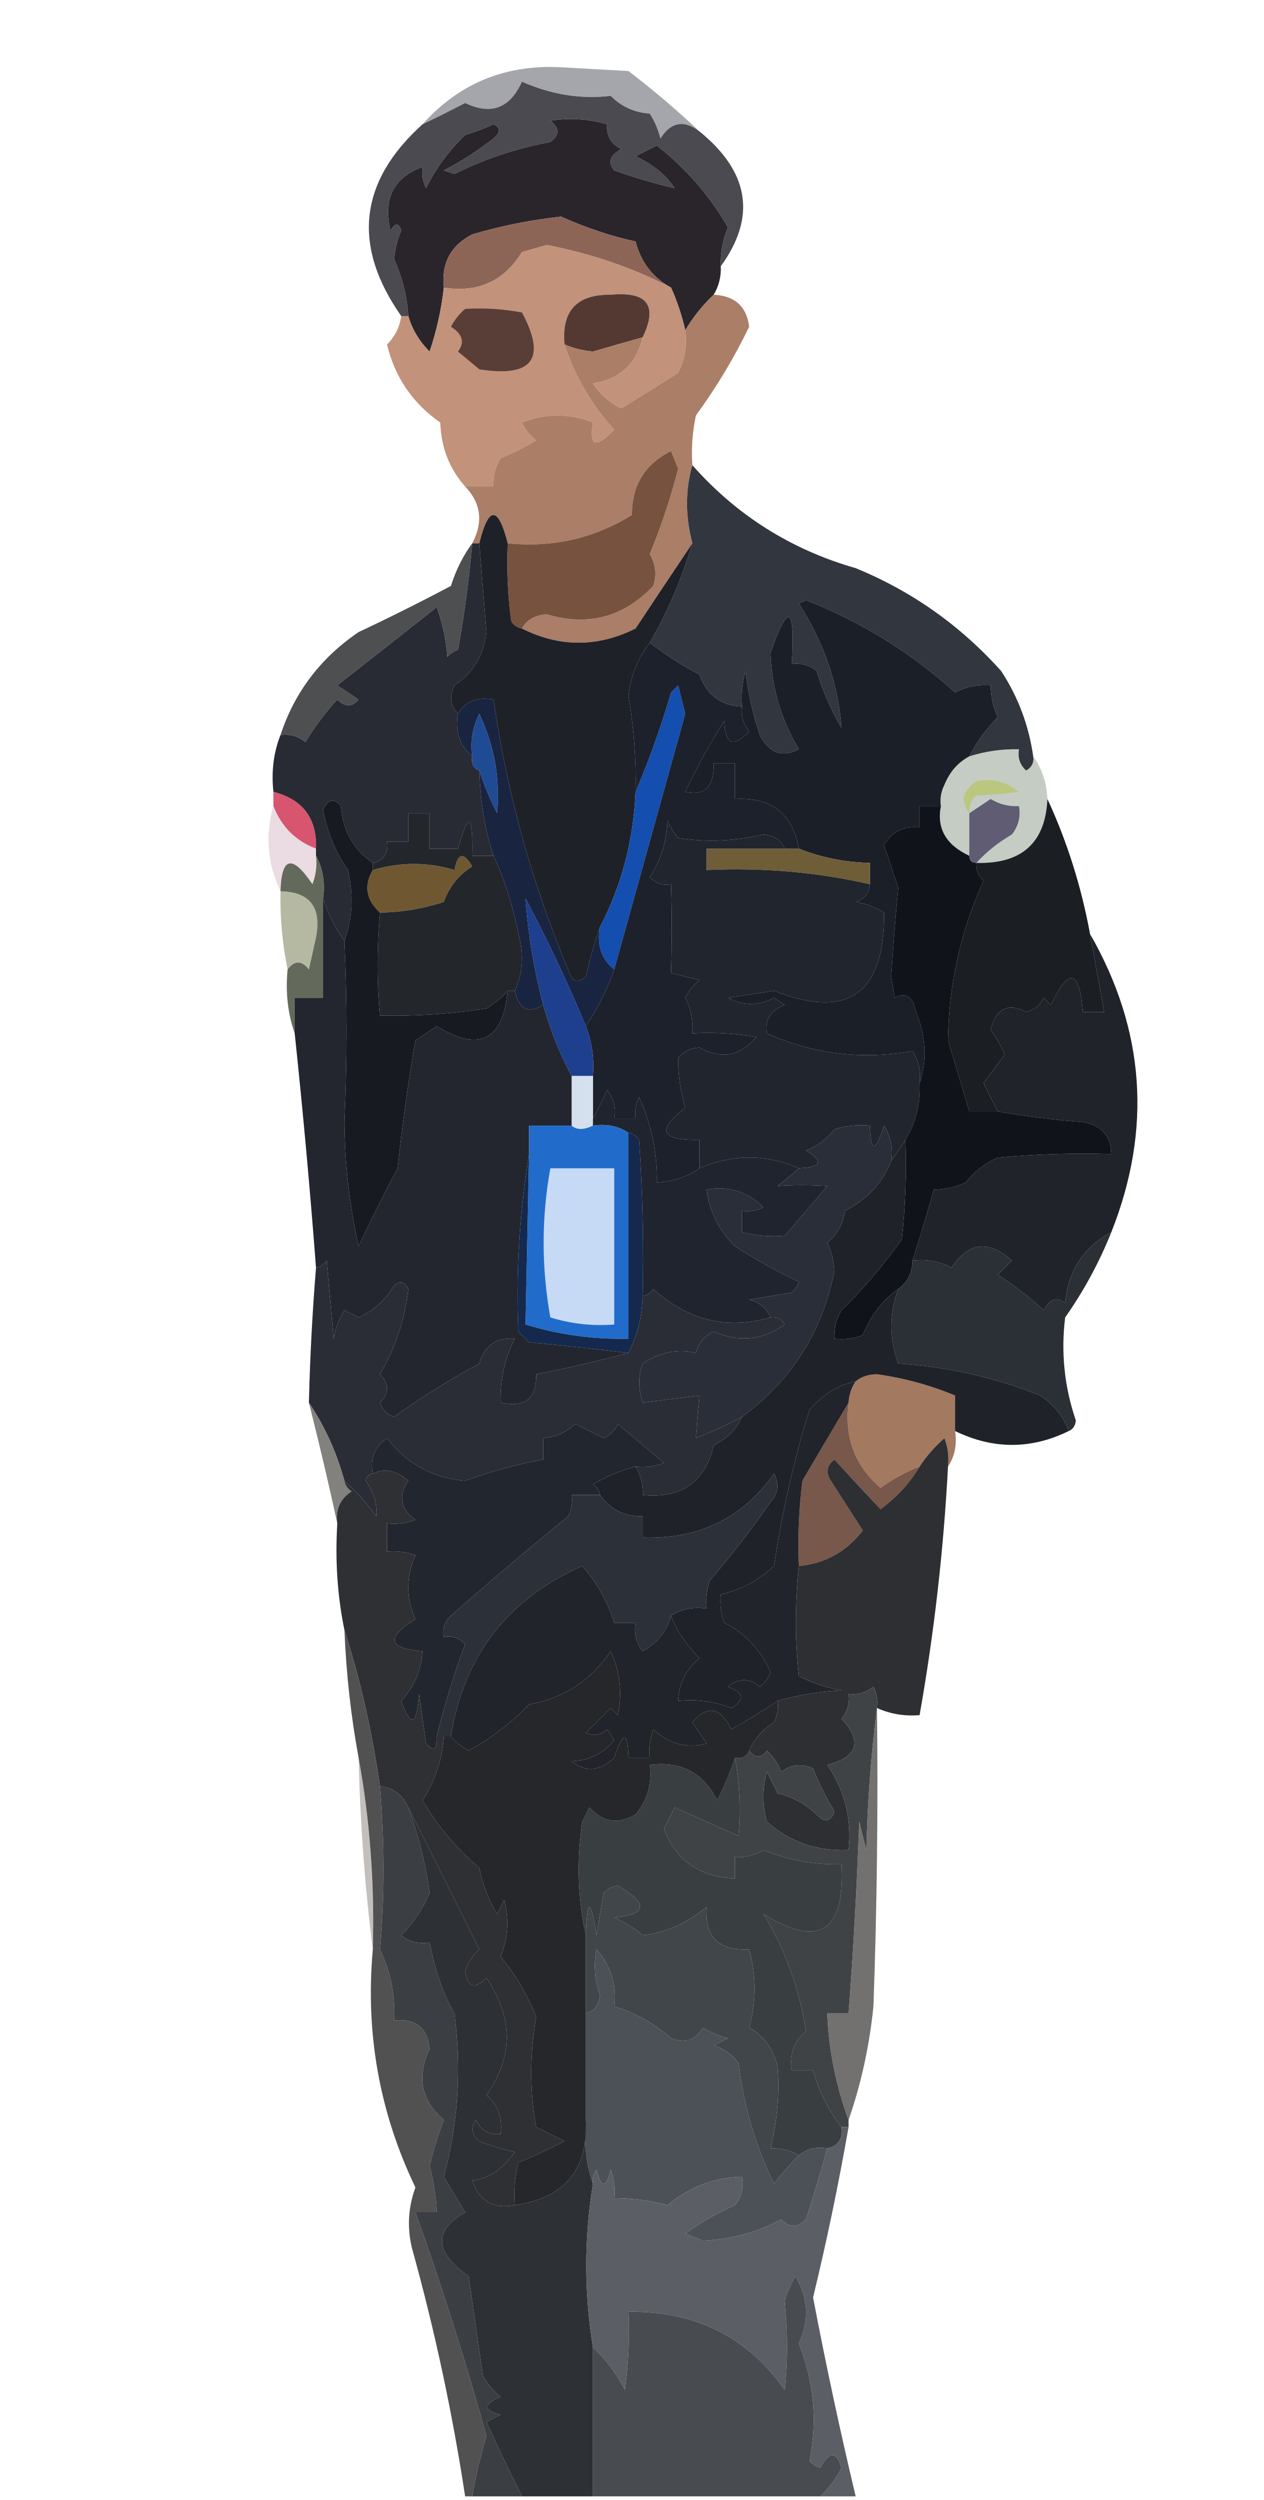 <?xml version="1.0" encoding="UTF-8"?>
<!DOCTYPE svg PUBLIC "-//W3C//DTD SVG 1.1//EN" "http://www.w3.org/Graphics/SVG/1.1/DTD/svg11.dtd">
<svg xmlns="http://www.w3.org/2000/svg" version="1.1" width="178px" height="352px" style="shape-rendering:geometricPrecision; text-rendering:geometricPrecision; image-rendering:optimizeQuality; fill-rule:evenodd; clip-rule:evenodd" xmlns:xlink="http://www.w3.org/1999/xlink">
<g><path style="opacity:0.631" fill="#71727c" d="M 98.5,18.5 C 96.321,16.836 94.487,17.169 93,19.5C 92.691,18.234 92.191,17.067 91.5,16C 89.324,15.837 87.491,15.004 86,13.5C 81.805,13.997 77.639,13.33 73.5,11.5C 71.815,15.251 69.149,16.251 65.5,14.5C 63.466,15.559 61.466,16.559 59.5,17.5C 64.771,11.611 71.438,8.944 79.5,9.5C 82.5,9.667 85.5,9.833 88.5,10C 92.025,12.698 95.358,15.531 98.5,18.5 Z"/></g>
<g><path style="opacity:1" fill="#4c4a51" d="M 98.5,18.5 C 105.537,24.22 106.537,30.554 101.5,37.5C 101.433,35.599 101.767,33.766 102.5,32C 99.921,27.536 96.587,23.703 92.5,20.5C 91.5,21 90.5,21.5 89.5,22C 91.988,23.165 93.821,24.665 95,26.5C 92.141,25.827 89.308,24.993 86.5,24C 85.542,22.852 85.875,21.852 87.5,21C 86.027,20.29 85.36,19.124 85.5,17.5C 82.859,16.737 80.192,16.57 77.5,17C 78.833,18 78.833,19 77.5,20C 72.748,20.878 68.248,22.378 64,24.5C 63.5,24.333 63,24.167 62.5,24C 64.959,22.71 67.292,21.21 69.5,19.5C 70.506,18.604 70.506,17.938 69.5,17.5C 68.205,18.098 66.872,18.598 65.5,19C 63.22,21.209 61.386,23.709 60,26.5C 59.517,25.552 59.35,24.552 59.5,23.5C 55.409,25.013 53.909,28.013 55,32.5C 55.654,31.304 56.154,31.304 56.5,32.5C 55.954,33.772 55.621,35.105 55.5,36.5C 56.655,39.011 57.322,41.678 57.5,44.5C 57.167,44.5 56.833,44.5 56.5,44.5C 49.553,34.582 50.553,25.582 59.5,17.5C 61.466,16.559 63.466,15.559 65.5,14.5C 69.149,16.251 71.815,15.251 73.5,11.5C 77.639,13.33 81.805,13.997 86,13.5C 87.491,15.004 89.324,15.837 91.5,16C 92.191,17.067 92.691,18.234 93,19.5C 94.487,17.169 96.321,16.836 98.5,18.5 Z"/></g>
<g><path style="opacity:1" fill="#2a252a" d="M 101.5,37.5 C 101.567,38.959 101.234,40.292 100.5,41.5C 98.926,42.984 97.593,44.651 96.5,46.5C 96.029,44.421 95.363,42.421 94.5,40.5C 91.935,39.093 90.269,36.926 89.5,34C 86.161,33.291 82.661,32.124 79,30.5C 74.733,30.969 70.567,31.802 66.5,33C 63.461,34.577 62.128,37.077 62.5,40.5C 62.156,43.562 61.489,46.562 60.5,49.5C 59.048,48.06 58.048,46.394 57.5,44.5C 57.322,41.678 56.655,39.011 55.5,36.5C 55.621,35.105 55.954,33.772 56.5,32.5C 56.154,31.304 55.654,31.304 55,32.5C 53.909,28.013 55.409,25.013 59.5,23.5C 59.35,24.552 59.517,25.552 60,26.5C 61.386,23.709 63.22,21.209 65.5,19C 66.872,18.598 68.205,18.098 69.5,17.5C 70.506,17.938 70.506,18.604 69.5,19.5C 67.292,21.21 64.959,22.71 62.5,24C 63,24.167 63.5,24.333 64,24.5C 68.248,22.378 72.748,20.878 77.5,20C 78.833,19 78.833,18 77.5,17C 80.192,16.57 82.859,16.737 85.5,17.5C 85.36,19.124 86.027,20.29 87.5,21C 85.875,21.852 85.542,22.852 86.5,24C 89.308,24.993 92.141,25.827 95,26.5C 93.821,24.665 91.988,23.165 89.5,22C 90.5,21.5 91.5,21 92.5,20.5C 96.587,23.703 99.921,27.536 102.5,32C 101.767,33.766 101.433,35.599 101.5,37.5 Z"/></g>
<g><path style="opacity:1" fill="#8d6557" d="M 94.5,40.5 C 89.057,37.697 83.223,35.697 77,34.5C 75.833,34.833 74.667,35.167 73.5,35.5C 70.978,39.593 67.311,41.26 62.5,40.5C 62.128,37.077 63.461,34.577 66.5,33C 70.567,31.802 74.733,30.969 79,30.5C 82.661,32.124 86.161,33.291 89.5,34C 90.269,36.926 91.935,39.093 94.5,40.5 Z"/></g>
<g><path style="opacity:1" fill="#c2927b" d="M 94.5,40.5 C 95.363,42.421 96.029,44.421 96.5,46.5C 96.799,48.604 96.466,50.604 95.5,52.5C 92.809,54.203 90.143,55.87 87.5,57.5C 85.853,56.722 84.52,55.556 83.5,54C 87.292,53.373 89.626,51.207 90.5,47.5C 92.667,43.007 91.167,41.007 86,41.5C 81.231,41.435 79.064,43.769 79.5,48.5C 80.948,52.964 83.281,56.964 86.5,60.5C 83.913,63.2 82.913,62.866 83.5,59.5C 80.167,58.167 76.833,58.167 73.5,59.5C 73.977,60.478 74.643,61.311 75.5,62C 73.941,62.98 72.274,63.813 70.5,64.5C 69.754,65.736 69.421,67.07 69.5,68.5C 68.167,68.5 66.833,68.5 65.5,68.5C 63.286,66.004 62.119,63.005 62,59.5C 58.102,56.771 55.602,53.105 54.5,48.5C 55.63,47.378 56.297,46.044 56.5,44.5C 56.833,44.5 57.167,44.5 57.5,44.5C 58.048,46.394 59.048,48.06 60.5,49.5C 61.489,46.562 62.156,43.562 62.5,40.5C 67.311,41.26 70.978,39.593 73.5,35.5C 74.667,35.167 75.833,34.833 77,34.5C 83.223,35.697 89.057,37.697 94.5,40.5 Z"/></g>
<g><path style="opacity:1" fill="#593d37" d="M 65.5,43.5 C 68.187,43.336 70.854,43.503 73.5,44C 76.998,50.518 74.998,53.185 67.5,52C 66.5,51.167 65.5,50.333 64.5,49.5C 65.478,48.199 65.144,47.032 63.5,46C 64.056,44.989 64.722,44.156 65.5,43.5 Z"/></g>
<g><path style="opacity:1" fill="#543933" d="M 90.5,47.5 C 88.174,48.151 85.841,48.818 83.5,49.5C 82.076,49.377 80.742,49.043 79.5,48.5C 79.064,43.769 81.231,41.435 86,41.5C 91.167,41.007 92.667,43.007 90.5,47.5 Z"/></g>
<g><path style="opacity:1" fill="#ab7e68" d="M 100.5,41.5 C 103.477,41.641 105.144,43.141 105.5,46C 103.403,50.353 100.903,54.52 98,58.5C 97.503,60.81 97.337,63.143 97.5,65.5C 96.502,69.006 96.502,72.672 97.5,76.5C 94.857,80.435 92.19,84.435 89.5,88.5C 84.135,91.161 78.802,91.161 73.5,88.5C 74.152,87.275 75.319,86.608 77,86.5C 82.811,88.23 87.811,86.897 92,82.5C 92.496,80.965 92.329,79.465 91.5,78C 93.121,74.092 94.454,70.092 95.5,66C 95.167,65.167 94.833,64.333 94.5,63.5C 90.795,65.369 88.961,68.369 89,72.5C 83.669,75.808 77.836,77.141 71.5,76.5C 70.141,71.195 68.808,71.195 67.5,76.5C 67.167,76.5 66.833,76.5 66.5,76.5C 68.078,73.518 67.744,70.851 65.5,68.5C 66.833,68.5 68.167,68.5 69.5,68.5C 69.421,67.07 69.754,65.736 70.5,64.5C 72.274,63.813 73.941,62.98 75.5,62C 74.643,61.311 73.977,60.478 73.5,59.5C 76.833,58.167 80.167,58.167 83.5,59.5C 82.913,62.866 83.913,63.2 86.5,60.5C 83.281,56.964 80.948,52.964 79.5,48.5C 80.742,49.043 82.076,49.377 83.5,49.5C 85.841,48.818 88.174,48.151 90.5,47.5C 89.626,51.207 87.292,53.373 83.5,54C 84.52,55.556 85.853,56.722 87.5,57.5C 90.143,55.87 92.809,54.203 95.5,52.5C 96.466,50.604 96.799,48.604 96.5,46.5C 97.593,44.651 98.926,42.984 100.5,41.5 Z"/></g>
<g><path style="opacity:1" fill="#77523f" d="M 73.5,88.5 C 72.883,88.389 72.383,88.056 72,87.5C 71.501,83.848 71.335,80.182 71.5,76.5C 77.836,77.141 83.669,75.808 89,72.5C 88.961,68.369 90.795,65.369 94.5,63.5C 94.833,64.333 95.167,65.167 95.5,66C 94.454,70.092 93.121,74.092 91.5,78C 92.329,79.465 92.496,80.965 92,82.5C 87.811,86.897 82.811,88.23 77,86.5C 75.319,86.608 74.152,87.275 73.5,88.5 Z"/></g>
<g><path style="opacity:1" fill="#32363f" d="M 97.5,65.5 C 103.732,72.557 111.399,77.391 120.5,80C 128.422,83.249 135.255,88.082 141,94.5C 143.389,98.167 144.889,102.167 145.5,106.5C 145.631,107.376 145.298,108.043 144.5,108.5C 143.614,107.675 143.281,106.675 143.5,105.5C 141.097,105.448 138.764,105.781 136.5,106.5C 137.527,104.474 138.861,102.641 140.5,101C 139.852,99.56 139.519,98.06 139.5,96.5C 137.738,96.357 136.071,96.691 134.5,97.5C 128.298,91.898 121.298,87.564 113.5,84.5C 113.167,84.667 112.833,84.833 112.5,85C 116.052,90.493 118.052,96.327 118.5,102.5C 117.036,99.997 115.869,97.33 115,94.5C 113.989,93.663 112.822,93.33 111.5,93.5C 111.988,85.245 110.988,84.745 108.5,92C 108.692,96.905 110.025,101.405 112.5,105.5C 110.157,106.725 108.323,106.059 107,103.5C 106.012,100.576 105.346,97.576 105,94.5C 104.506,96.134 104.34,97.801 104.5,99.5C 101.532,99.374 99.532,97.874 98.5,95C 96.015,93.671 93.681,92.171 91.5,90.5C 94.054,86.06 96.054,81.393 97.5,76.5C 96.502,72.672 96.502,69.006 97.5,65.5 Z"/></g>
<g><path style="opacity:1" fill="#1b1f27" d="M 136.5,106.5 C 134.907,107.348 133.74,108.681 133,110.5C 132.517,111.448 132.351,112.448 132.5,113.5C 131.5,113.5 130.5,113.5 129.5,113.5C 129.5,114.5 129.5,115.5 129.5,116.5C 127.284,116.275 125.617,117.108 124.5,119C 125.167,121 125.833,123 126.5,125C 126.101,129.138 125.767,133.305 125.5,137.5C 125.667,138.5 125.833,139.5 126,140.5C 127.558,139.655 128.558,140.321 129,142.5C 130.429,145.95 130.595,149.283 129.5,152.5C 129.714,150.856 129.38,149.356 128.5,148C 121.357,149.261 114.524,148.428 108,145.5C 107.691,143.609 108.525,142.275 110.5,141.5C 110,141.167 109.5,140.833 109,140.5C 106.801,141.645 104.635,141.645 102.5,140.5C 104.667,140.167 106.833,139.833 109,139.5C 119.405,143.623 124.572,139.956 124.5,128.5C 123.271,127.719 121.938,127.219 120.5,127C 121.756,126.583 122.423,125.75 122.5,124.5C 122.5,123.5 122.5,122.5 122.5,121.5C 119.027,121.424 115.694,120.758 112.5,119.5C 111.621,114.55 108.621,112.216 103.5,112.5C 103.5,110.833 103.5,109.167 103.5,107.5C 102.5,107.5 101.5,107.5 100.5,107.5C 100.576,110.767 99.243,112.101 96.5,111.5C 98.133,108.04 99.966,104.706 102,101.5C 102.089,104.849 103.256,105.349 105.5,103C 104.663,101.989 104.33,100.822 104.5,99.5C 104.34,97.801 104.506,96.134 105,94.5C 105.346,97.576 106.012,100.576 107,103.5C 108.323,106.059 110.157,106.725 112.5,105.5C 110.025,101.405 108.692,96.905 108.5,92C 110.988,84.745 111.988,85.245 111.5,93.5C 112.822,93.33 113.989,93.663 115,94.5C 115.869,97.33 117.036,99.997 118.5,102.5C 118.052,96.327 116.052,90.493 112.5,85C 112.833,84.833 113.167,84.667 113.5,84.5C 121.298,87.564 128.298,91.898 134.5,97.5C 136.071,96.691 137.738,96.357 139.5,96.5C 139.519,98.06 139.852,99.56 140.5,101C 138.861,102.641 137.527,104.474 136.5,106.5 Z"/></g>
<g><path style="opacity:1" fill="#4d4f51" d="M 66.5,76.5 C 66.073,81.523 65.407,86.523 64.5,91.5C 63.914,91.709 63.414,92.043 63,92.5C 62.814,90.1 62.314,87.766 61.5,85.5C 56.872,89.156 52.206,92.822 47.5,96.5C 48.5,97.167 49.5,97.833 50.5,98.5C 49.609,99.59 48.609,99.59 47.5,98.5C 45.808,100.359 44.308,102.359 43,104.5C 41.989,103.663 40.822,103.33 39.5,103.5C 41.476,97.474 45.143,92.641 50.5,89C 54.912,86.923 59.246,84.756 63.5,82.5C 64.208,80.255 65.208,78.255 66.5,76.5 Z"/></g>
<g><path style="opacity:1" fill="#282b34" d="M 66.5,76.5 C 66.833,76.5 67.167,76.5 67.5,76.5C 67.813,80.571 68.146,84.738 68.5,89C 68.139,92.229 66.639,94.729 64,96.5C 63.235,98.066 63.402,99.399 64.5,100.5C 64.053,103.01 64.72,105.01 66.5,106.5C 66.328,107.492 66.662,108.158 67.5,108.5C 67.632,112.924 68.299,116.924 69.5,120.5C 68.5,120.5 67.5,120.5 66.5,120.5C 66.628,114.547 65.961,114.213 64.5,119.5C 63.167,119.5 61.833,119.5 60.5,119.5C 60.5,117.833 60.5,116.167 60.5,114.5C 59.5,114.5 58.5,114.5 57.5,114.5C 57.5,115.833 57.5,117.167 57.5,118.5C 56.5,118.5 55.5,118.5 54.5,118.5C 54.715,120.179 54.048,121.179 52.5,121.5C 49.78,119.654 48.28,116.987 48,113.5C 47.086,112.346 46.253,112.513 45.5,114C 46.051,117.089 47.217,119.922 49,122.5C 49.807,126.027 49.641,129.36 48.5,132.5C 47.203,130.629 46.203,128.629 45.5,126.5C 45.795,124.265 45.461,122.265 44.5,120.5C 44.5,120.167 44.5,119.833 44.5,119.5C 44.643,115.235 42.643,112.569 38.5,111.5C 38.194,108.615 38.527,105.948 39.5,103.5C 40.822,103.33 41.989,103.663 43,104.5C 44.308,102.359 45.808,100.359 47.5,98.5C 48.609,99.59 49.609,99.59 50.5,98.5C 49.5,97.833 48.5,97.167 47.5,96.5C 52.206,92.822 56.872,89.156 61.5,85.5C 62.314,87.766 62.814,90.1 63,92.5C 63.414,92.043 63.914,91.709 64.5,91.5C 65.407,86.523 66.073,81.523 66.5,76.5 Z"/></g>
<g><path style="opacity:1" fill="#1f2129" d="M 71.5,76.5 C 71.335,80.182 71.501,83.848 72,87.5C 72.383,88.056 72.883,88.389 73.5,88.5C 78.802,91.161 84.135,91.161 89.5,88.5C 92.19,84.435 94.857,80.435 97.5,76.5C 96.054,81.393 94.054,86.06 91.5,90.5C 89.789,92.713 88.789,95.213 88.5,98C 89.264,102.47 89.597,106.97 89.5,111.5C 89.201,118.357 87.534,124.69 84.5,130.5C 83.734,132.684 83.067,135.018 82.5,137.5C 81.369,138.604 80.535,138.271 80,136.5C 74.889,124.309 71.389,111.642 69.5,98.5C 67.219,98.077 65.552,98.744 64.5,100.5C 63.402,99.399 63.235,98.066 64,96.5C 66.639,94.729 68.139,92.229 68.5,89C 68.146,84.738 67.813,80.571 67.5,76.5C 68.808,71.195 70.141,71.195 71.5,76.5 Z"/></g>
<g><path style="opacity:1" fill="#144eaf" d="M 86.5,136.5 C 84.692,135.082 84.025,133.082 84.5,130.5C 87.534,124.69 89.201,118.357 89.5,111.5C 91.41,107.017 93.077,102.35 94.5,97.5C 94.833,97.167 95.167,96.833 95.5,96.5C 95.833,97.833 96.167,99.167 96.5,100.5C 93.146,112.594 89.812,124.594 86.5,136.5 Z"/></g>
<g><path style="opacity:1" fill="#1f4b95" d="M 67.5,108.5 C 66.662,108.158 66.328,107.492 66.5,106.5C 66.201,104.396 66.534,102.396 67.5,100.5C 69.622,104.978 70.456,109.645 70,114.5C 68.981,112.498 68.147,110.498 67.5,108.5 Z"/></g>
<g><path style="opacity:0.329" fill="#50664e" d="M 145.5,106.5 C 146.738,108.214 147.405,110.214 147.5,112.5C 147.219,118.671 143.885,121.671 137.5,121.5C 138.914,119.946 140.581,118.612 142.5,117.5C 143.429,116.311 143.762,114.978 143.5,113.5C 142.07,113.579 140.736,113.246 139.5,112.5C 138.482,113.193 137.482,113.859 136.5,114.5C 136.5,116.5 136.5,118.5 136.5,120.5C 133.215,118.964 131.881,116.631 132.5,113.5C 132.351,112.448 132.517,111.448 133,110.5C 133.74,108.681 134.907,107.348 136.5,106.5C 138.764,105.781 141.097,105.448 143.5,105.5C 143.281,106.675 143.614,107.675 144.5,108.5C 145.298,108.043 145.631,107.376 145.5,106.5 Z"/></g>
<g><path style="opacity:1" fill="#bbc77f" d="M 136.5,114.5 C 135.201,112.847 135.534,111.347 137.5,110C 139.684,109.558 141.684,110.058 143.5,111.5C 141.657,111.755 139.657,111.922 137.5,112C 136.748,112.671 136.414,113.504 136.5,114.5 Z"/></g>
<g><path style="opacity:1" fill="#d7556f" d="M 38.5,111.5 C 42.643,112.569 44.643,115.235 44.5,119.5C 41.614,118.404 39.614,116.404 38.5,113.5C 38.5,112.833 38.5,112.167 38.5,111.5 Z"/></g>
<g><path style="opacity:1" fill="#5f5c74" d="M 137.5,121.5 C 136.833,121.5 136.5,121.167 136.5,120.5C 136.5,118.5 136.5,116.5 136.5,114.5C 137.482,113.859 138.482,113.193 139.5,112.5C 140.736,113.246 142.07,113.579 143.5,113.5C 143.762,114.978 143.429,116.311 142.5,117.5C 140.581,118.612 138.914,119.946 137.5,121.5 Z"/></g>
<g><path style="opacity:1" fill="#192440" d="M 84.5,130.5 C 84.025,133.082 84.692,135.082 86.5,136.5C 85.497,139.337 84.164,142.003 82.5,144.5C 79.968,138.403 77.134,132.403 74,126.5C 74.376,131.552 75.21,136.552 76.5,141.5C 74.41,142.791 73.076,142.124 72.5,139.5C 73.634,137.034 73.801,134.367 73,131.5C 72.237,127.541 71.07,123.874 69.5,120.5C 68.299,116.924 67.632,112.924 67.5,108.5C 68.147,110.498 68.981,112.498 70,114.5C 70.456,109.645 69.622,104.978 67.5,100.5C 66.534,102.396 66.201,104.396 66.5,106.5C 64.72,105.01 64.053,103.01 64.5,100.5C 65.552,98.744 67.219,98.077 69.5,98.5C 71.389,111.642 74.889,124.309 80,136.5C 80.535,138.271 81.369,138.604 82.5,137.5C 83.067,135.018 83.734,132.684 84.5,130.5 Z"/></g>
<g><path style="opacity:1" fill="#ebdce3" d="M 38.5,113.5 C 39.614,116.404 41.614,118.404 44.5,119.5C 44.5,119.833 44.5,120.167 44.5,120.5C 44.657,121.873 44.49,123.207 44,124.5C 41.139,120.277 39.639,120.61 39.5,125.5C 37.651,121.577 37.318,117.577 38.5,113.5 Z"/></g>
<g><path style="opacity:1" fill="#6f5d38" d="M 110.5,119.5 C 111.167,119.5 111.833,119.5 112.5,119.5C 115.694,120.758 119.027,121.424 122.5,121.5C 122.5,122.5 122.5,123.5 122.5,124.5C 115.031,122.801 107.365,122.135 99.5,122.5C 99.5,121.5 99.5,120.5 99.5,119.5C 103.167,119.5 106.833,119.5 110.5,119.5 Z"/></g>
<g><path style="opacity:1" fill="#6f5831" d="M 53.5,128.5 C 51.539,126.68 51.206,124.68 52.5,122.5C 56.383,121.363 60.216,121.363 64,122.5C 64.451,120.071 65.284,119.904 66.5,122C 64.588,123.2 63.255,124.867 62.5,127C 59.568,127.953 56.568,128.453 53.5,128.5 Z"/></g>
<g><path style="opacity:1" fill="#1b1f23" d="M 147.5,112.5 C 150.272,118.488 152.272,124.822 153.5,131.5C 154.167,135.167 154.833,138.833 155.5,142.5C 154.5,142.5 153.5,142.5 152.5,142.5C 152.012,136.497 150.512,136.164 148,141.5C 147.667,141.167 147.333,140.833 147,140.5C 146.481,141.516 145.647,142.182 144.5,142.5C 141.976,141.134 140.309,141.967 139.5,145C 140.293,146.085 140.96,147.252 141.5,148.5C 140.5,149.833 139.5,151.167 138.5,152.5C 139.18,153.86 139.847,155.193 140.5,156.5C 139.167,156.5 137.833,156.5 136.5,156.5C 135.512,153.172 134.512,149.839 133.5,146.5C 133.613,138.6 135.28,131.1 138.5,124C 137.748,123.329 137.414,122.496 137.5,121.5C 143.885,121.671 147.219,118.671 147.5,112.5 Z"/></g>
<g><path style="opacity:1" fill="#23262b" d="M 69.5,120.5 C 71.07,123.874 72.237,127.541 73,131.5C 73.801,134.367 73.634,137.034 72.5,139.5C 72.167,139.5 71.833,139.5 71.5,139.5C 70.691,140.469 69.691,141.302 68.5,142C 63.499,142.779 58.499,143.112 53.5,143C 53.071,138.266 53.071,133.433 53.5,128.5C 56.568,128.453 59.568,127.953 62.5,127C 63.255,124.867 64.588,123.2 66.5,122C 65.284,119.904 64.451,120.071 64,122.5C 60.216,121.363 56.383,121.363 52.5,122.5C 52.5,122.167 52.5,121.833 52.5,121.5C 54.048,121.179 54.715,120.179 54.5,118.5C 55.5,118.5 56.5,118.5 57.5,118.5C 57.5,117.167 57.5,115.833 57.5,114.5C 58.5,114.5 59.5,114.5 60.5,114.5C 60.5,116.167 60.5,117.833 60.5,119.5C 61.833,119.5 63.167,119.5 64.5,119.5C 65.961,114.213 66.628,114.547 66.5,120.5C 67.5,120.5 68.5,120.5 69.5,120.5 Z"/></g>
<g><path style="opacity:0.831" fill="#a6ab8e" d="M 39.5,125.5 C 43.641,125.576 45.307,127.743 44.5,132C 44.167,133.5 43.833,135 43.5,136.5C 42.473,135.209 41.473,135.209 40.5,136.5C 39.756,132.881 39.423,129.215 39.5,125.5 Z"/></g>
<g><path style="opacity:1" fill="#646a5b" d="M 44.5,120.5 C 45.461,122.265 45.795,124.265 45.5,126.5C 45.5,131.167 45.5,135.833 45.5,140.5C 44.167,140.5 42.833,140.5 41.5,140.5C 41.5,142.167 41.5,143.833 41.5,145.5C 40.523,142.713 40.19,139.713 40.5,136.5C 41.473,135.209 42.473,135.209 43.5,136.5C 43.833,135 44.167,133.5 44.5,132C 45.307,127.743 43.641,125.576 39.5,125.5C 39.639,120.61 41.139,120.277 44,124.5C 44.49,123.207 44.657,121.873 44.5,120.5 Z"/></g>
<g><path style="opacity:1" fill="#171a20" d="M 52.5,121.5 C 52.5,121.833 52.5,122.167 52.5,122.5C 51.206,124.68 51.539,126.68 53.5,128.5C 53.071,133.433 53.071,138.266 53.5,143C 58.499,143.112 63.499,142.779 68.5,142C 69.691,141.302 70.691,140.469 71.5,139.5C 70.817,146.508 67.484,148.175 61.5,144.5C 60.5,145.167 59.5,145.833 58.5,146.5C 57.47,152.469 56.636,158.469 56,164.5C 54.014,168.186 52.181,171.853 50.5,175.5C 49.212,169.742 48.545,163.909 48.5,158C 48.883,149.482 48.883,140.982 48.5,132.5C 49.641,129.36 49.807,126.027 49,122.5C 47.217,119.922 46.051,117.089 45.5,114C 46.253,112.513 47.086,112.346 48,113.5C 48.28,116.987 49.78,119.654 52.5,121.5 Z"/></g>
<g><path style="opacity:1" fill="#20242a" d="M 153.5,131.5 C 161.25,145.001 162.25,159.001 156.5,173.5C 152.575,175.609 150.408,178.943 150,183.5C 148.853,182.542 147.853,182.875 147,184.5C 144.976,182.642 142.809,180.975 140.5,179.5C 141.167,178.833 141.833,178.167 142.5,177.5C 139.208,174.551 136.374,174.884 134,178.5C 132.301,177.594 130.467,177.261 128.5,177.5C 129.576,174.129 130.576,170.796 131.5,167.5C 133.06,167.481 134.56,167.148 136,166.5C 137.194,164.976 138.694,163.81 140.5,163C 145.823,162.501 151.156,162.334 156.5,162.5C 156.439,159.95 155.106,158.45 152.5,158C 148.452,157.696 144.452,157.196 140.5,156.5C 139.847,155.193 139.18,153.86 138.5,152.5C 139.5,151.167 140.5,149.833 141.5,148.5C 140.96,147.252 140.293,146.085 139.5,145C 140.309,141.967 141.976,141.134 144.5,142.5C 145.647,142.182 146.481,141.516 147,140.5C 147.333,140.833 147.667,141.167 148,141.5C 150.512,136.164 152.012,136.497 152.5,142.5C 153.5,142.5 154.5,142.5 155.5,142.5C 154.833,138.833 154.167,135.167 153.5,131.5 Z"/></g>
<g><path style="opacity:1" fill="#1d212c" d="M 91.5,90.5 C 93.681,92.171 96.015,93.671 98.5,95C 99.532,97.874 101.532,99.374 104.5,99.5C 104.33,100.822 104.663,101.989 105.5,103C 103.256,105.349 102.089,104.849 102,101.5C 99.966,104.706 98.133,108.04 96.5,111.5C 99.243,112.101 100.576,110.767 100.5,107.5C 101.5,107.5 102.5,107.5 103.5,107.5C 103.5,109.167 103.5,110.833 103.5,112.5C 108.621,112.216 111.621,114.55 112.5,119.5C 111.833,119.5 111.167,119.5 110.5,119.5C 110.03,118.307 109.03,117.64 107.5,117.5C 103.524,118.442 99.524,118.609 95.5,118C 94.874,117.25 94.374,116.416 94,115.5C 93.9,118.437 93.067,121.104 91.5,123.5C 92.325,124.386 93.325,124.719 94.5,124.5C 94.629,128.878 94.629,133.045 94.5,137C 95.833,137.333 97.167,137.667 98.5,138C 97.643,138.689 96.977,139.522 96.5,140.5C 97.309,142.071 97.643,143.738 97.5,145.5C 100.518,145.335 103.518,145.502 106.5,146C 104.296,148.716 101.629,149.216 98.5,147.5C 97.263,147.556 96.263,148.056 95.5,149C 95.471,151.26 95.804,153.593 96.5,156C 92.401,159.113 93.068,160.613 98.5,160.5C 98.5,161.833 98.5,163.167 98.5,164.5C 96.703,165.73 94.703,166.396 92.5,166.5C 92.572,162.311 91.739,158.311 90,154.5C 89.517,155.448 89.35,156.448 89.5,157.5C 88.5,157.5 87.5,157.5 86.5,157.5C 86.762,156.022 86.429,154.689 85.5,153.5C 84.828,154.949 84.161,156.282 83.5,157.5C 83.5,155.5 83.5,153.5 83.5,151.5C 83.702,149.05 83.369,146.717 82.5,144.5C 84.164,142.003 85.497,139.337 86.5,136.5C 89.812,124.594 93.146,112.594 96.5,100.5C 96.167,99.167 95.833,97.833 95.5,96.5C 95.167,96.833 94.833,97.167 94.5,97.5C 93.077,102.35 91.41,107.017 89.5,111.5C 89.597,106.97 89.264,102.47 88.5,98C 88.789,95.213 89.789,92.713 91.5,90.5 Z"/></g>
<g><path style="opacity:1" fill="#21252d" d="M 110.5,119.5 C 106.833,119.5 103.167,119.5 99.5,119.5C 99.5,120.5 99.5,121.5 99.5,122.5C 107.365,122.135 115.031,122.801 122.5,124.5C 122.423,125.75 121.756,126.583 120.5,127C 121.938,127.219 123.271,127.719 124.5,128.5C 124.572,139.956 119.405,143.623 109,139.5C 106.833,139.833 104.667,140.167 102.5,140.5C 104.635,141.645 106.801,141.645 109,140.5C 109.5,140.833 110,141.167 110.5,141.5C 108.525,142.275 107.691,143.609 108,145.5C 114.524,148.428 121.357,149.261 128.5,148C 129.38,149.356 129.714,150.856 129.5,152.5C 129.635,155.417 128.968,158.084 127.5,160.5C 126.833,161.5 126.167,162.5 125.5,163.5C 125.785,161.712 125.452,160.045 124.5,158.5C 123.262,162.311 122.596,162.311 122.5,158.5C 120.801,158.34 119.134,158.506 117.5,159C 116.449,160.385 115.116,161.385 113.5,162C 116.051,163.516 115.718,164.349 112.5,164.5C 107.805,162.486 103.138,162.486 98.5,164.5C 98.5,163.167 98.5,161.833 98.5,160.5C 93.068,160.613 92.401,159.113 96.5,156C 95.804,153.593 95.471,151.26 95.5,149C 96.263,148.056 97.263,147.556 98.5,147.5C 101.629,149.216 104.296,148.716 106.5,146C 103.518,145.502 100.518,145.335 97.5,145.5C 97.643,143.738 97.309,142.071 96.5,140.5C 96.977,139.522 97.643,138.689 98.5,138C 97.167,137.667 95.833,137.333 94.5,137C 94.629,133.045 94.629,128.878 94.5,124.5C 93.325,124.719 92.325,124.386 91.5,123.5C 93.067,121.104 93.9,118.437 94,115.5C 94.374,116.416 94.874,117.25 95.5,118C 99.524,118.609 103.524,118.442 107.5,117.5C 109.03,117.64 110.03,118.307 110.5,119.5 Z"/></g>
<g><path style="opacity:1" fill="#1e3f8d" d="M 82.5,144.5 C 83.369,146.717 83.702,149.05 83.5,151.5C 82.5,151.5 81.5,151.5 80.5,151.5C 78.825,148.428 77.492,145.095 76.5,141.5C 75.21,136.552 74.376,131.552 74,126.5C 77.134,132.403 79.968,138.403 82.5,144.5 Z"/></g>
<g><path style="opacity:1" fill="#d4e0ee" d="M 80.5,151.5 C 81.5,151.5 82.5,151.5 83.5,151.5C 83.5,153.5 83.5,155.5 83.5,157.5C 83.5,157.833 83.5,158.167 83.5,158.5C 82.202,159.116 81.202,159.116 80.5,158.5C 80.5,156.167 80.5,153.833 80.5,151.5 Z"/></g>
<g><path style="opacity:1" fill="#23262f" d="M 45.5,126.5 C 46.203,128.629 47.203,130.629 48.5,132.5C 48.883,140.982 48.883,149.482 48.5,158C 48.545,163.909 49.212,169.742 50.5,175.5C 52.181,171.853 54.014,168.186 56,164.5C 56.636,158.469 57.47,152.469 58.5,146.5C 59.5,145.833 60.5,145.167 61.5,144.5C 67.484,148.175 70.817,146.508 71.5,139.5C 71.833,139.5 72.167,139.5 72.5,139.5C 73.076,142.124 74.41,142.791 76.5,141.5C 77.492,145.095 78.825,148.428 80.5,151.5C 80.5,153.833 80.5,156.167 80.5,158.5C 78.5,158.5 76.5,158.5 74.5,158.5C 74.5,159.833 74.5,161.167 74.5,162.5C 73.158,170.647 72.658,178.98 73,187.5C 73.5,188 74,188.5 74.5,189C 79.184,189.435 83.851,189.935 88.5,190.5C 84.304,191.63 79.971,192.63 75.5,193.5C 75.616,196.91 73.95,198.244 70.5,197.5C 70.413,194.261 71.079,191.261 72.5,188.5C 69.886,188.277 68.219,189.444 67.5,192C 63.296,194.264 59.296,196.764 55.5,199.5C 54.5,199.167 53.833,198.5 53.5,197.5C 54.833,196.167 54.833,194.833 53.5,193.5C 55.675,189.814 57.008,185.814 57.5,181.5C 56.998,180.479 56.332,180.312 55.5,181C 54.307,183.027 52.64,184.527 50.5,185.5C 49.833,185.167 49.167,184.833 48.5,184.5C 47.719,185.729 47.219,187.062 47,188.5C 46.667,184.833 46.333,181.167 46,177.5C 45.617,178.056 45.117,178.389 44.5,178.5C 43.677,167.63 42.677,156.63 41.5,145.5C 41.5,143.833 41.5,142.167 41.5,140.5C 42.833,140.5 44.167,140.5 45.5,140.5C 45.5,135.833 45.5,131.167 45.5,126.5 Z"/></g>
<g><path style="opacity:1" fill="#2a2e38" d="M 125.5,163.5 C 124.287,166.553 122.12,168.887 119,170.5C 118.727,172.329 117.893,173.829 116.5,175C 117.108,176.231 117.441,177.564 117.5,179C 115.797,187.53 111.463,194.363 104.5,199.5C 102.417,200.588 100.251,201.588 98,202.5C 98.135,200.575 98.302,198.575 98.5,196.5C 95.833,196.833 93.167,197.167 90.5,197.5C 89.862,195.54 89.862,193.707 90.5,192C 92.956,190.381 95.456,189.881 98,190.5C 98.368,189.09 99.201,188.09 100.5,187.5C 104.063,189.037 107.397,188.704 110.5,186.5C 110.043,185.702 109.376,185.369 108.5,185.5C 107.942,184.21 106.942,183.377 105.5,183C 107.5,182.667 109.5,182.333 111.5,182C 111.957,181.586 112.291,181.086 112.5,180.5C 109.398,179.021 106.398,177.355 103.5,175.5C 101.24,173.255 99.906,170.589 99.5,167.5C 102.665,166.964 105.331,167.797 107.5,170C 106.552,170.483 105.552,170.649 104.5,170.5C 104.5,171.5 104.5,172.5 104.5,173.5C 106.512,174.014 108.512,174.18 110.5,174C 112.545,171.659 114.545,169.326 116.5,167C 114.144,166.845 111.811,166.845 109.5,167C 110.571,166.148 111.571,165.315 112.5,164.5C 115.718,164.349 116.051,163.516 113.5,162C 115.116,161.385 116.449,160.385 117.5,159C 119.134,158.506 120.801,158.34 122.5,158.5C 122.596,162.311 123.262,162.311 124.5,158.5C 125.452,160.045 125.785,161.712 125.5,163.5 Z"/></g>
<g><path style="opacity:1" fill="#10141a" d="M 132.5,113.5 C 131.881,116.631 133.215,118.964 136.5,120.5C 136.5,121.167 136.833,121.5 137.5,121.5C 137.414,122.496 137.748,123.329 138.5,124C 135.28,131.1 133.613,138.6 133.5,146.5C 134.512,149.839 135.512,153.172 136.5,156.5C 137.833,156.5 139.167,156.5 140.5,156.5C 144.452,157.196 148.452,157.696 152.5,158C 155.106,158.45 156.439,159.95 156.5,162.5C 151.156,162.334 145.823,162.501 140.5,163C 138.694,163.81 137.194,164.976 136,166.5C 134.56,167.148 133.06,167.481 131.5,167.5C 130.576,170.796 129.576,174.129 128.5,177.5C 128.473,179.199 127.806,180.533 126.5,181.5C 124.269,183.076 122.603,185.243 121.5,188C 120.207,188.49 118.873,188.657 117.5,188.5C 117.421,187.07 117.754,185.736 118.5,184.5C 121.591,181.469 124.424,178.136 127,174.5C 127.499,169.845 127.666,165.179 127.5,160.5C 128.968,158.084 129.635,155.417 129.5,152.5C 130.595,149.283 130.429,145.95 129,142.5C 128.558,140.321 127.558,139.655 126,140.5C 125.833,139.5 125.667,138.5 125.5,137.5C 125.767,133.305 126.101,129.138 126.5,125C 125.833,123 125.167,121 124.5,119C 125.617,117.108 127.284,116.275 129.5,116.5C 129.5,115.5 129.5,114.5 129.5,113.5C 130.5,113.5 131.5,113.5 132.5,113.5 Z"/></g>
<g><path style="opacity:1" fill="#20242e" d="M 98.5,164.5 C 103.138,162.486 107.805,162.486 112.5,164.5C 111.571,165.315 110.571,166.148 109.5,167C 111.811,166.845 114.144,166.845 116.5,167C 114.545,169.326 112.545,171.659 110.5,174C 108.512,174.18 106.512,174.014 104.5,173.5C 104.5,172.5 104.5,171.5 104.5,170.5C 105.552,170.649 106.552,170.483 107.5,170C 105.331,167.797 102.665,166.964 99.5,167.5C 99.906,170.589 101.24,173.255 103.5,175.5C 106.398,177.355 109.398,179.021 112.5,180.5C 112.291,181.086 111.957,181.586 111.5,182C 109.5,182.333 107.5,182.667 105.5,183C 106.942,183.377 107.942,184.21 108.5,185.5C 102.404,187.269 96.904,185.936 92,181.5C 91.617,182.056 91.117,182.389 90.5,182.5C 90.666,175.159 90.5,167.826 90,160.5C 89.617,159.944 89.117,159.611 88.5,159.5C 87.081,158.549 85.415,158.216 83.5,158.5C 83.5,158.167 83.5,157.833 83.5,157.5C 84.161,156.282 84.828,154.949 85.5,153.5C 86.429,154.689 86.762,156.022 86.5,157.5C 87.5,157.5 88.5,157.5 89.5,157.5C 89.35,156.448 89.517,155.448 90,154.5C 91.739,158.311 92.572,162.311 92.5,166.5C 94.703,166.396 96.703,165.73 98.5,164.5 Z"/></g>
<g><path style="opacity:1" fill="#2b2f36" d="M 156.5,173.5 C 154.807,177.737 152.64,181.737 150,185.5C 149.387,190.433 149.887,195.267 151.5,200C 151.43,200.765 151.097,201.265 150.5,201.5C 149.737,199.433 148.404,197.766 146.5,196.5C 140.074,193.939 133.408,192.439 126.5,192C 125.203,188.501 125.203,185.001 126.5,181.5C 127.806,180.533 128.473,179.199 128.5,177.5C 130.467,177.261 132.301,177.594 134,178.5C 136.374,174.884 139.208,174.551 142.5,177.5C 141.833,178.167 141.167,178.833 140.5,179.5C 142.809,180.975 144.976,182.642 147,184.5C 147.853,182.875 148.853,182.542 150,183.5C 150.408,178.943 152.575,175.609 156.5,173.5 Z"/></g>
<g><path style="opacity:1" fill="#216ccb" d="M 80.5,158.5 C 81.202,159.116 82.202,159.116 83.5,158.5C 85.415,158.216 87.081,158.549 88.5,159.5C 88.5,169.167 88.5,178.833 88.5,188.5C 83.523,188.608 78.69,187.941 74,186.5C 74.165,178.521 74.331,170.521 74.5,162.5C 74.5,161.167 74.5,159.833 74.5,158.5C 76.5,158.5 78.5,158.5 80.5,158.5 Z"/></g>
<g><path style="opacity:1" fill="#14294d" d="M 88.5,159.5 C 89.117,159.611 89.617,159.944 90,160.5C 90.5,167.826 90.666,175.159 90.5,182.5C 90.44,185.341 89.774,188.007 88.5,190.5C 83.851,189.935 79.184,189.435 74.5,189C 74,188.5 73.5,188 73,187.5C 72.658,178.98 73.158,170.647 74.5,162.5C 74.331,170.521 74.165,178.521 74,186.5C 78.69,187.941 83.523,188.608 88.5,188.5C 88.5,178.833 88.5,169.167 88.5,159.5 Z"/></g>
<g><path style="opacity:1" fill="#c6daf6" d="M 77.5,164.5 C 80.5,164.5 83.5,164.5 86.5,164.5C 86.5,171.833 86.5,179.167 86.5,186.5C 83.421,186.74 80.421,186.407 77.5,185.5C 76.24,178.475 76.24,171.475 77.5,164.5 Z"/></g>
<g><path style="opacity:1" fill="#2a2d36" d="M 88.5,190.5 C 89.774,188.007 90.44,185.341 90.5,182.5C 91.117,182.389 91.617,182.056 92,181.5C 96.904,185.936 102.404,187.269 108.5,185.5C 109.376,185.369 110.043,185.702 110.5,186.5C 107.397,188.704 104.063,189.037 100.5,187.5C 99.201,188.09 98.368,189.09 98,190.5C 95.456,189.881 92.956,190.381 90.5,192C 89.862,193.707 89.862,195.54 90.5,197.5C 93.167,197.167 95.833,196.833 98.5,196.5C 98.302,198.575 98.135,200.575 98,202.5C 100.251,201.588 102.417,200.588 104.5,199.5C 103.708,201.257 102.375,202.591 100.5,203.5C 99.324,208.697 95.99,211.031 90.5,210.5C 90.567,209.041 90.234,207.708 89.5,206.5C 90.873,206.657 92.207,206.49 93.5,206C 91.325,204.166 89.158,202.333 87,200.5C 86.612,201.428 85.945,202.095 85,202.5C 83.667,201.833 82.333,201.167 81,200.5C 79.7,201.707 78.2,202.374 76.5,202.5C 76.5,203.5 76.5,204.5 76.5,205.5C 72.763,206.199 69.097,207.199 65.5,208.5C 60.911,208.112 57.245,206.112 54.5,202.5C 52.783,203.668 52.116,205.335 52.5,207.5C 51.957,207.56 51.624,207.893 51.5,208.5C 52.641,210.078 53.141,211.744 53,213.5C 51.583,211.602 50.083,209.936 48.5,208.5C 47.414,204.497 45.747,200.83 43.5,197.5C 43.653,191.155 43.986,184.822 44.5,178.5C 45.117,178.389 45.617,178.056 46,177.5C 46.333,181.167 46.667,184.833 47,188.5C 47.219,187.062 47.719,185.729 48.5,184.5C 49.167,184.833 49.833,185.167 50.5,185.5C 52.64,184.527 54.307,183.027 55.5,181C 56.332,180.312 56.998,180.479 57.5,181.5C 57.008,185.814 55.675,189.814 53.5,193.5C 54.833,194.833 54.833,196.167 53.5,197.5C 53.833,198.5 54.5,199.167 55.5,199.5C 59.296,196.764 63.296,194.264 67.5,192C 68.219,189.444 69.886,188.277 72.5,188.5C 71.079,191.261 70.413,194.261 70.5,197.5C 73.95,198.244 75.616,196.91 75.5,193.5C 79.971,192.63 84.304,191.63 88.5,190.5 Z"/></g>
<g><path style="opacity:0.804" fill="#65635d" d="M 43.5,197.5 C 45.747,200.83 47.414,204.497 48.5,208.5C 48.611,209.117 48.944,209.617 49.5,210C 47.893,211.049 47.227,212.549 47.5,214.5C 46.283,208.905 44.95,203.238 43.5,197.5 Z"/></g>
<g><path style="opacity:1" fill="#a37960" d="M 134.5,201.5 C 134.784,203.415 134.451,205.081 133.5,206.5C 133.657,205.127 133.49,203.793 133,202.5C 131.595,203.731 130.429,205.064 129.5,206.5C 127.564,207.259 125.731,208.259 124,209.5C 120.378,206.377 118.878,202.377 119.5,197.5C 119.557,196.391 119.89,195.391 120.5,194.5C 121.274,193.853 122.274,193.52 123.5,193.5C 127.368,194.049 131.035,195.049 134.5,196.5C 134.5,198.167 134.5,199.833 134.5,201.5 Z"/></g>
<g><path style="opacity:1" fill="#1f2329" d="M 127.5,160.5 C 127.666,165.179 127.499,169.845 127,174.5C 124.424,178.136 121.591,181.469 118.5,184.5C 117.754,185.736 117.421,187.07 117.5,188.5C 118.873,188.657 120.207,188.49 121.5,188C 122.603,185.243 124.269,183.076 126.5,181.5C 125.203,185.001 125.203,188.501 126.5,192C 133.408,192.439 140.074,193.939 146.5,196.5C 148.404,197.766 149.737,199.433 150.5,201.5C 145.195,204.098 139.861,204.098 134.5,201.5C 134.5,199.833 134.5,198.167 134.5,196.5C 131.035,195.049 127.368,194.049 123.5,193.5C 122.274,193.52 121.274,193.853 120.5,194.5C 118.114,194.963 115.947,196.297 114,198.5C 111.833,205.424 110.166,212.757 109,220.5C 106.815,222.54 104.315,223.874 101.5,224.5C 101.343,225.873 101.51,227.207 102,228.5C 105.029,230.029 107.195,232.362 108.5,235.5C 108.192,236.308 107.692,236.975 107,237.5C 105.506,236.253 104.006,236.253 102.5,237.5C 104.748,238.324 104.914,239.324 103,240.5C 100.619,239.565 98.119,239.232 95.5,239.5C 95.585,237.071 96.585,235.071 98.5,233.5C 96.505,231.412 95.172,229.412 94.5,227.5C 95.919,226.549 97.585,226.216 99.5,226.5C 99.343,225.127 99.51,223.793 100,222.5C 103.025,218.976 105.858,215.309 108.5,211.5C 109.614,210.277 109.781,208.944 109,207.5C 104.584,213.757 98.417,216.757 90.5,216.5C 90.5,215.5 90.5,214.5 90.5,213.5C 87.923,213.545 85.923,212.545 84.5,210.5C 84.389,209.883 84.056,209.383 83.5,209C 85.407,207.878 87.407,207.045 89.5,206.5C 90.234,207.708 90.567,209.041 90.5,210.5C 95.99,211.031 99.324,208.697 100.5,203.5C 102.375,202.591 103.708,201.257 104.5,199.5C 111.463,194.363 115.797,187.53 117.5,179C 117.441,177.564 117.108,176.231 116.5,175C 117.893,173.829 118.727,172.329 119,170.5C 122.12,168.887 124.287,166.553 125.5,163.5C 126.167,162.5 126.833,161.5 127.5,160.5 Z"/></g>
<g><path style="opacity:1" fill="#22262e" d="M 89.5,206.5 C 87.407,207.045 85.407,207.878 83.5,209C 84.056,209.383 84.389,209.883 84.5,210.5C 83.167,210.5 81.833,210.5 80.5,210.5C 80.65,211.552 80.483,212.552 80,213.5C 74.458,218.035 68.958,222.702 63.5,227.5C 62.614,228.325 62.281,229.325 62.5,230.5C 63.675,230.281 64.675,230.614 65.5,231.5C 63.914,235.774 62.58,240.108 61.5,244.5C 61.607,246.379 61.107,246.712 60,245.5C 59.667,243.167 59.333,240.833 59,238.5C 58.707,242.98 57.874,243.313 56.5,239.5C 58.327,237.513 59.327,235.179 59.5,232.5C 54.615,232.104 54.282,230.604 58.5,228C 57.167,225 57.167,222 58.5,219C 57.207,218.51 55.873,218.343 54.5,218.5C 54.5,217.167 54.5,215.833 54.5,214.5C 55.873,214.657 57.207,214.49 58.5,214C 56.38,212.477 56.047,210.644 57.5,208.5C 55.831,207.027 54.164,206.694 52.5,207.5C 52.116,205.335 52.783,203.668 54.5,202.5C 57.245,206.112 60.911,208.112 65.5,208.5C 69.097,207.199 72.763,206.199 76.5,205.5C 76.5,204.5 76.5,203.5 76.5,202.5C 78.2,202.374 79.7,201.707 81,200.5C 82.333,201.167 83.667,201.833 85,202.5C 85.945,202.095 86.612,201.428 87,200.5C 89.158,202.333 91.325,204.166 93.5,206C 92.207,206.49 90.873,206.657 89.5,206.5 Z"/></g>
<g><path style="opacity:1" fill="#77584a" d="M 119.5,197.5 C 118.878,202.377 120.378,206.377 124,209.5C 125.731,208.259 127.564,207.259 129.5,206.5C 128.129,208.804 126.296,210.804 124,212.5C 121.847,210.227 119.68,207.894 117.5,205.5C 116.417,206.365 116.251,207.365 117,208.5C 118.5,210.833 120,213.167 121.5,215.5C 119.194,218.485 116.194,220.152 112.5,220.5C 112.334,216.486 112.501,212.486 113,208.5C 115.209,204.732 117.375,201.066 119.5,197.5 Z"/></g>
<g><path style="opacity:1" fill="#2c3038" d="M 94.5,227.5 C 93.885,229.723 92.552,231.389 90.5,232.5C 89.571,231.311 89.238,229.978 89.5,228.5C 88.5,228.5 87.5,228.5 86.5,228.5C 85.561,225.509 84.061,222.842 82,220.5C 71.477,225.169 65.31,233.169 63.5,244.5C 63.167,244.5 62.833,244.5 62.5,244.5C 62.167,244.5 61.833,244.5 61.5,244.5C 62.58,240.108 63.914,235.774 65.5,231.5C 64.675,230.614 63.675,230.281 62.5,230.5C 62.281,229.325 62.614,228.325 63.5,227.5C 68.958,222.702 74.458,218.035 80,213.5C 80.483,212.552 80.65,211.552 80.5,210.5C 81.833,210.5 83.167,210.5 84.5,210.5C 85.923,212.545 87.923,213.545 90.5,213.5C 90.5,214.5 90.5,215.5 90.5,216.5C 98.417,216.757 104.584,213.757 109,207.5C 109.781,208.944 109.614,210.277 108.5,211.5C 105.858,215.309 103.025,218.976 100,222.5C 99.51,223.793 99.343,225.127 99.5,226.5C 97.585,226.216 95.919,226.549 94.5,227.5 Z"/></g>
<g><path style="opacity:1" fill="#21242a" d="M 120.5,194.5 C 119.89,195.391 119.557,196.391 119.5,197.5C 117.375,201.066 115.209,204.732 113,208.5C 112.501,212.486 112.334,216.486 112.5,220.5C 111.942,226.007 111.942,231.174 112.5,236C 114.392,236.973 116.392,237.64 118.5,238C 115.305,238.181 112.305,238.681 109.5,239.5C 107.422,240.906 105.255,242.239 103,243.5C 101.459,240.376 99.625,240.043 97.5,242.5C 98.167,243.5 98.833,244.5 99.5,245.5C 96.772,246.249 94.272,245.582 92,243.5C 91.51,244.793 91.343,246.127 91.5,247.5C 90.5,247.5 89.5,247.5 88.5,247.5C 88.404,243.689 87.738,243.689 86.5,247.5C 84.459,249.412 82.459,249.579 80.5,248C 83.008,247.885 85.008,246.885 86.5,245C 86.167,244.5 85.833,244 85.5,243.5C 84.549,244.326 83.549,244.492 82.5,244C 83.667,242.833 84.833,241.667 86,240.5C 86.333,240.833 86.667,241.167 87,241.5C 87.652,238.406 87.319,235.406 86,232.5C 83.221,236.612 79.388,239.112 74.5,240C 71.958,242.636 69.125,244.803 66,246.5C 64.989,245.944 64.156,245.278 63.5,244.5C 65.31,233.169 71.477,225.169 82,220.5C 84.061,222.842 85.561,225.509 86.5,228.5C 87.5,228.5 88.5,228.5 89.5,228.5C 89.238,229.978 89.571,231.311 90.5,232.5C 92.552,231.389 93.885,229.723 94.5,227.5C 95.172,229.412 96.505,231.412 98.5,233.5C 96.585,235.071 95.585,237.071 95.5,239.5C 98.119,239.232 100.619,239.565 103,240.5C 104.914,239.324 104.748,238.324 102.5,237.5C 104.006,236.253 105.506,236.253 107,237.5C 107.692,236.975 108.192,236.308 108.5,235.5C 107.195,232.362 105.029,230.029 102,228.5C 101.51,227.207 101.343,225.873 101.5,224.5C 104.315,223.874 106.815,222.54 109,220.5C 110.166,212.757 111.833,205.424 114,198.5C 115.947,196.297 118.114,194.963 120.5,194.5 Z"/></g>
<g><path style="opacity:1" fill="#2e2f33" d="M 133.5,206.5 C 132.882,218.253 131.549,229.919 129.5,241.5C 127.379,241.675 125.379,241.341 123.5,240.5C 123.649,239.448 123.483,238.448 123,237.5C 121.989,238.337 120.822,238.67 119.5,238.5C 119.67,239.822 119.337,240.989 118.5,242C 121.482,245.213 120.816,247.38 116.5,248.5C 118.971,252.126 119.971,256.126 119.5,260.5C 115.022,260.688 111.188,259.355 108,256.5C 107.333,254.167 107.333,251.833 108,249.5C 108.5,250.5 109,251.5 109.5,252.5C 111.865,253.085 113.865,254.252 115.5,256C 116.483,256.591 117.15,256.257 117.5,255C 116.311,253.105 115.311,251.105 114.5,249C 112.888,248.28 111.388,248.446 110,249.5C 109.581,248.328 108.915,247.328 108,246.5C 107.23,247.598 106.397,247.598 105.5,246.5C 106.207,244.866 107.373,243.532 109,242.5C 109.483,241.552 109.649,240.552 109.5,239.5C 112.305,238.681 115.305,238.181 118.5,238C 116.392,237.64 114.392,236.973 112.5,236C 111.942,231.174 111.942,226.007 112.5,220.5C 116.194,220.152 119.194,218.485 121.5,215.5C 120,213.167 118.5,210.833 117,208.5C 116.251,207.365 116.417,206.365 117.5,205.5C 119.68,207.894 121.847,210.227 124,212.5C 126.296,210.804 128.129,208.804 129.5,206.5C 130.429,205.064 131.595,203.731 133,202.5C 133.49,203.793 133.657,205.127 133.5,206.5 Z"/></g>
<g><path style="opacity:1" fill="#404346" d="M 123.5,240.5 C 122.672,246.987 122.172,253.654 122,260.5C 121.667,259.167 121.333,257.833 121,256.5C 120.681,265.52 120.181,274.52 119.5,283.5C 118.5,283.5 117.5,283.5 116.5,283.5C 116.709,288.666 117.709,293.666 119.5,298.5C 119.5,298.833 119.5,299.167 119.5,299.5C 119.167,299.5 118.833,299.5 118.5,299.5C 116.667,297.168 115.334,294.501 114.5,291.5C 113.5,291.5 112.5,291.5 111.5,291.5C 111.141,289.234 111.808,287.401 113.5,286C 112.544,279.95 110.544,274.45 107.5,269.5C 115.344,274.362 119.01,272.029 118.5,262.5C 114.694,262.588 111.028,261.921 107.5,260.5C 106.264,261.246 104.93,261.579 103.5,261.5C 103.5,262.5 103.5,263.5 103.5,264.5C 98.542,264.316 95.208,261.983 93.5,257.5C 94,256.5 94.5,255.5 95,254.5C 98,255.833 101,257.167 104,258.5C 104.341,254.888 104.175,251.222 103.5,247.5C 104.492,247.672 105.158,247.338 105.5,246.5C 106.397,247.598 107.23,247.598 108,246.5C 108.915,247.328 109.581,248.328 110,249.5C 111.388,248.446 112.888,248.28 114.5,249C 115.311,251.105 116.311,253.105 117.5,255C 117.15,256.257 116.483,256.591 115.5,256C 113.865,254.252 111.865,253.085 109.5,252.5C 109,251.5 108.5,250.5 108,249.5C 107.333,251.833 107.333,254.167 108,256.5C 111.188,259.355 115.022,260.688 119.5,260.5C 119.971,256.126 118.971,252.126 116.5,248.5C 120.816,247.38 121.482,245.213 118.5,242C 119.337,240.989 119.67,239.822 119.5,238.5C 120.822,238.67 121.989,238.337 123,237.5C 123.483,238.448 123.649,239.448 123.5,240.5 Z"/></g>
<g><path style="opacity:1" fill="#2f3034" d="M 61.5,244.5 C 61.833,244.5 62.167,244.5 62.5,244.5C 62.264,247.785 61.264,250.785 59.5,253.5C 61.627,257.126 64.293,260.293 67.5,263C 67.959,265.355 68.792,267.521 70,269.5C 70.333,268.833 70.667,268.167 71,267.5C 71.728,270.23 71.562,272.897 70.5,275.5C 72.632,278.063 74.298,280.896 75.5,284C 74.575,289.3 74.575,294.467 75.5,299.5C 76.833,300.167 78.167,300.833 79.5,301.5C 77.368,302.598 75.202,303.598 73,304.5C 72.504,306.473 72.338,308.473 72.5,310.5C 69.428,311.075 67.428,309.909 66.5,307C 68.703,306.848 70.703,305.515 72.5,303C 70.782,302.654 69.115,302.154 67.5,301.5C 66.417,300.635 66.251,299.635 67,298.5C 67.71,299.973 68.876,300.64 70.5,300.5C 70.822,298.278 70.155,296.444 68.5,295C 72.315,289.643 72.315,284.143 68.5,278.5C 66.833,280.167 65.833,279.833 65.5,277.5C 65.919,276.328 66.585,275.328 67.5,274.5C 64.173,267.757 60.84,261.091 57.5,254.5C 56.764,252.771 55.431,251.771 53.5,251.5C 52.398,243.781 50.731,236.448 48.5,229.5C 47.513,224.695 47.179,219.695 47.5,214.5C 47.227,212.549 47.893,211.049 49.5,210C 48.944,209.617 48.611,209.117 48.5,208.5C 50.083,209.936 51.583,211.602 53,213.5C 53.141,211.744 52.641,210.078 51.5,208.5C 51.624,207.893 51.957,207.56 52.5,207.5C 54.164,206.694 55.831,207.027 57.5,208.5C 56.047,210.644 56.38,212.477 58.5,214C 57.207,214.49 55.873,214.657 54.5,214.5C 54.5,215.833 54.5,217.167 54.5,218.5C 55.873,218.343 57.207,218.51 58.5,219C 57.167,222 57.167,225 58.5,228C 54.282,230.604 54.615,232.104 59.5,232.5C 59.327,235.179 58.327,237.513 56.5,239.5C 57.874,243.313 58.707,242.98 59,238.5C 59.333,240.833 59.667,243.167 60,245.5C 61.107,246.712 61.607,246.379 61.5,244.5 Z"/></g>
<g><path style="opacity:0.533" fill="#8e8882" d="M 50.5,247.5 C 52.097,256.283 52.764,265.283 52.5,274.5C 51.385,265.683 50.718,256.683 50.5,247.5 Z"/></g>
<g><path style="opacity:1" fill="#393e41" d="M 103.5,247.5 C 104.175,251.222 104.341,254.888 104,258.5C 101,257.167 98,255.833 95,254.5C 94.5,255.5 94,256.5 93.5,257.5C 95.208,261.983 98.542,264.316 103.5,264.5C 103.5,263.5 103.5,262.5 103.5,261.5C 104.93,261.579 106.264,261.246 107.5,260.5C 111.028,261.921 114.694,262.588 118.5,262.5C 119.01,272.029 115.344,274.362 107.5,269.5C 110.544,274.45 112.544,279.95 113.5,286C 111.808,287.401 111.141,289.234 111.5,291.5C 112.5,291.5 113.5,291.5 114.5,291.5C 115.334,294.501 116.667,297.168 118.5,299.5C 118.715,301.179 118.048,302.179 116.5,302.5C 114.901,302.232 113.568,302.566 112.5,303.5C 111.292,302.766 109.959,302.433 108.5,302.5C 109.472,298.572 109.806,294.738 109.5,291C 108.971,288.571 107.637,286.738 105.5,285.5C 106.511,281.866 106.511,278.199 105.5,274.5C 101.194,274.697 99.194,272.697 99.5,268.5C 96.779,270.788 93.779,272.122 90.5,272.5C 89.3,271.469 87.966,270.635 86.5,270C 91.159,269.549 91.326,268.049 87,265.5C 86.228,265.645 85.561,265.978 85,266.5C 84.667,268.5 84.333,270.5 84,272.5C 83.182,267.206 82.682,267.206 82.5,272.5C 81.349,267.35 81.183,262.016 82,256.5C 82.333,255.833 82.667,255.167 83,254.5C 84.884,256.576 87.051,256.91 89.5,255.5C 91.173,253.477 91.84,251.144 91.5,248.5C 95.888,247.943 99.055,249.61 101,253.5C 102.019,251.498 102.852,249.498 103.5,247.5 Z"/></g>
<g><path style="opacity:1" fill="#25272b" d="M 109.5,239.5 C 109.649,240.552 109.483,241.552 109,242.5C 107.373,243.532 106.207,244.866 105.5,246.5C 105.158,247.338 104.492,247.672 103.5,247.5C 102.852,249.498 102.019,251.498 101,253.5C 99.055,249.61 95.888,247.943 91.5,248.5C 91.84,251.144 91.173,253.477 89.5,255.5C 87.051,256.91 84.884,256.576 83,254.5C 82.667,255.167 82.333,255.833 82,256.5C 81.183,262.016 81.349,267.35 82.5,272.5C 82.5,276.167 82.5,279.833 82.5,283.5C 82.5,288.5 82.5,293.5 82.5,298.5C 82.852,305.487 79.519,309.487 72.5,310.5C 72.338,308.473 72.504,306.473 73,304.5C 75.202,303.598 77.368,302.598 79.5,301.5C 78.167,300.833 76.833,300.167 75.5,299.5C 74.575,294.467 74.575,289.3 75.5,284C 74.298,280.896 72.632,278.063 70.5,275.5C 71.562,272.897 71.728,270.23 71,267.5C 70.667,268.167 70.333,268.833 70,269.5C 68.792,267.521 67.959,265.355 67.5,263C 64.293,260.293 61.627,257.126 59.5,253.5C 61.264,250.785 62.264,247.785 62.5,244.5C 62.833,244.5 63.167,244.5 63.5,244.5C 64.156,245.278 64.989,245.944 66,246.5C 69.125,244.803 71.958,242.636 74.5,240C 79.388,239.112 83.221,236.612 86,232.5C 87.319,235.406 87.652,238.406 87,241.5C 86.667,241.167 86.333,240.833 86,240.5C 84.833,241.667 83.667,242.833 82.5,244C 83.549,244.492 84.549,244.326 85.5,243.5C 85.833,244 86.167,244.5 86.5,245C 85.008,246.885 83.008,247.885 80.5,248C 82.459,249.579 84.459,249.412 86.5,247.5C 87.738,243.689 88.404,243.689 88.5,247.5C 89.5,247.5 90.5,247.5 91.5,247.5C 91.343,246.127 91.51,244.793 92,243.5C 94.272,245.582 96.772,246.249 99.5,245.5C 98.833,244.5 98.167,243.5 97.5,242.5C 99.625,240.043 101.459,240.376 103,243.5C 105.255,242.239 107.422,240.906 109.5,239.5 Z"/></g>
<g><path style="opacity:1" fill="#41464a" d="M 112.5,303.5 C 111.269,304.718 110.102,306.051 109,307.5C 106.381,302.129 104.714,296.462 104,290.5C 103.097,289.299 101.931,288.465 100.5,288C 101.167,287.667 101.833,287.333 102.5,287C 101.234,286.691 100.067,286.191 99,285.5C 97.933,287.283 96.433,287.783 94.5,287C 92.113,284.905 89.447,283.405 86.5,282.5C 86.856,279.436 86.023,276.769 84,274.5C 83.581,276.68 83.748,278.846 84.5,281C 84.316,282.376 83.649,283.209 82.5,283.5C 82.5,279.833 82.5,276.167 82.5,272.5C 82.682,267.206 83.182,267.206 84,272.5C 84.333,270.5 84.667,268.5 85,266.5C 85.561,265.978 86.228,265.645 87,265.5C 91.326,268.049 91.159,269.549 86.5,270C 87.966,270.635 89.3,271.469 90.5,272.5C 93.779,272.122 96.779,270.788 99.5,268.5C 99.194,272.697 101.194,274.697 105.5,274.5C 106.511,278.199 106.511,281.866 105.5,285.5C 107.637,286.738 108.971,288.571 109.5,291C 109.806,294.738 109.472,298.572 108.5,302.5C 109.959,302.433 111.292,302.766 112.5,303.5 Z"/></g>
<g><path style="opacity:1" fill="#525152" d="M 48.5,229.5 C 50.731,236.448 52.398,243.781 53.5,251.5C 54.161,259.491 54.161,267.158 53.5,274.5C 55.019,277.601 55.685,280.934 55.5,284.5C 58.532,284.178 60.199,285.511 60.5,288.5C 58.651,292.426 59.318,295.759 62.5,298.5C 61.688,300.623 61.022,302.79 60.5,305C 61.077,307.137 61.41,309.304 61.5,311.5C 60.5,311.5 59.5,311.5 58.5,311.5C 62.2,321.792 65.533,332.292 68.5,343C 67.675,345.778 67.008,348.611 66.5,351.5C 66.167,351.5 65.833,351.5 65.5,351.5C 63.704,339.688 61.204,328.021 58,316.5C 57.316,313.62 57.483,310.787 58.5,308C 53.437,297.46 51.437,286.293 52.5,274.5C 52.764,265.283 52.097,256.283 50.5,247.5C 49.423,241.688 48.757,235.688 48.5,229.5 Z"/></g>
<g><path style="opacity:0.859" fill="#5b5a59" d="M 123.5,240.5 C 123.667,254.504 123.5,268.504 123,282.5C 122.431,288.093 121.265,293.426 119.5,298.5C 117.709,293.666 116.709,288.666 116.5,283.5C 117.5,283.5 118.5,283.5 119.5,283.5C 120.181,274.52 120.681,265.52 121,256.5C 121.333,257.833 121.667,259.167 122,260.5C 122.172,253.654 122.672,246.987 123.5,240.5 Z"/></g>
<g><path style="opacity:1" fill="#3b3e42" d="M 53.5,251.5 C 55.431,251.771 56.764,252.771 57.5,254.5C 58.924,258.359 59.924,262.359 60.5,266.5C 59.594,268.747 58.261,270.747 56.5,272.5C 57.689,273.429 59.022,273.762 60.5,273.5C 61.282,277.539 62.449,280.872 64,283.5C 65.019,291.314 64.519,298.981 62.5,306.5C 63.5,308.167 64.5,309.833 65.5,311.5C 61.005,314.121 61.172,317.121 66,320.5C 66.667,325.167 67.333,329.833 68,334.5C 68.645,335.646 69.478,336.646 70.5,337.5C 68.009,338.541 68.009,339.374 70.5,340C 69.833,340.333 69.167,340.667 68.5,341C 70.106,344.537 71.772,348.037 73.5,351.5C 71.167,351.5 68.833,351.5 66.5,351.5C 67.008,348.611 67.675,345.778 68.5,343C 65.533,332.292 62.2,321.792 58.5,311.5C 59.5,311.5 60.5,311.5 61.5,311.5C 61.41,309.304 61.077,307.137 60.5,305C 61.022,302.79 61.688,300.623 62.5,298.5C 59.318,295.759 58.651,292.426 60.5,288.5C 60.199,285.511 58.532,284.178 55.5,284.5C 55.685,280.934 55.019,277.601 53.5,274.5C 54.161,267.158 54.161,259.491 53.5,251.5 Z"/></g>
<g><path style="opacity:1" fill="#4c5057" d="M 112.5,303.5 C 113.568,302.566 114.901,302.232 116.5,302.5C 115.59,305.789 114.59,309.122 113.5,312.5C 112.28,313.711 111.113,313.711 110,312.5C 106.673,314.307 103.006,315.307 99,315.5C 98.167,315.167 97.333,314.833 96.5,314.5C 98.671,312.914 101.004,311.58 103.5,310.5C 104.429,309.311 104.762,307.978 104.5,306.5C 100.558,306.592 97.058,307.926 94,310.5C 91.538,309.841 89.038,309.507 86.5,309.5C 86.657,308.127 86.49,306.793 86,305.5C 85.333,308.167 84.667,308.167 84,305.5C 83.536,306.094 83.369,306.761 83.5,307.5C 82.523,304.713 82.19,301.713 82.5,298.5C 82.5,293.5 82.5,288.5 82.5,283.5C 83.649,283.209 84.316,282.376 84.5,281C 83.748,278.846 83.581,276.68 84,274.5C 86.023,276.769 86.856,279.436 86.5,282.5C 89.447,283.405 92.113,284.905 94.5,287C 96.433,287.783 97.933,287.283 99,285.5C 100.067,286.191 101.234,286.691 102.5,287C 101.833,287.333 101.167,287.667 100.5,288C 101.931,288.465 103.097,289.299 104,290.5C 104.714,296.462 106.381,302.129 109,307.5C 110.102,306.051 111.269,304.718 112.5,303.5 Z"/></g>
<g><path style="opacity:1" fill="#2d3035" d="M 57.5,254.5 C 60.84,261.091 64.173,267.757 67.5,274.5C 66.585,275.328 65.919,276.328 65.5,277.5C 65.833,279.833 66.833,280.167 68.5,278.5C 72.315,284.143 72.315,289.643 68.5,295C 70.155,296.444 70.822,298.278 70.5,300.5C 68.876,300.64 67.71,299.973 67,298.5C 66.251,299.635 66.417,300.635 67.5,301.5C 69.115,302.154 70.782,302.654 72.5,303C 70.703,305.515 68.703,306.848 66.5,307C 67.428,309.909 69.428,311.075 72.5,310.5C 79.519,309.487 82.852,305.487 82.5,298.5C 82.19,301.713 82.523,304.713 83.5,307.5C 82.249,315.163 82.249,322.829 83.5,330.5C 83.5,337.5 83.5,344.5 83.5,351.5C 80.167,351.5 76.833,351.5 73.5,351.5C 71.772,348.037 70.106,344.537 68.5,341C 69.167,340.667 69.833,340.333 70.5,340C 68.009,339.374 68.009,338.541 70.5,337.5C 69.478,336.646 68.645,335.646 68,334.5C 67.333,329.833 66.667,325.167 66,320.5C 61.172,317.121 61.005,314.121 65.5,311.5C 64.5,309.833 63.5,308.167 62.5,306.5C 64.519,298.981 65.019,291.314 64,283.5C 62.449,280.872 61.282,277.539 60.5,273.5C 59.022,273.762 57.689,273.429 56.5,272.5C 58.261,270.747 59.594,268.747 60.5,266.5C 59.924,262.359 58.924,258.359 57.5,254.5 Z"/></g>
<g><path style="opacity:1" fill="#5b5e64" d="M 118.5,299.5 C 118.833,299.5 119.167,299.5 119.5,299.5C 118.083,307.584 116.417,315.584 114.5,323.5C 116.284,332.865 118.284,342.198 120.5,351.5C 118.833,351.5 117.167,351.5 115.5,351.5C 116.714,350.374 117.714,349.041 118.5,347.5C 117.809,345.109 116.809,345.109 115.5,347.5C 114.914,347.291 114.414,346.957 114,346.5C 115.131,340.877 114.631,335.377 112.5,330C 113.988,326.674 113.821,323.507 112,320.5C 111.362,321.609 110.862,322.775 110.5,324C 110.925,328.392 110.925,332.558 110.5,336.5C 105.292,329.068 97.958,325.402 88.5,325.5C 88.665,329.182 88.499,332.848 88,336.5C 86.757,334.141 85.257,332.141 83.5,330.5C 82.249,322.829 82.249,315.163 83.5,307.5C 83.369,306.761 83.536,306.094 84,305.5C 84.667,308.167 85.333,308.167 86,305.5C 86.49,306.793 86.657,308.127 86.5,309.5C 89.038,309.507 91.538,309.841 94,310.5C 97.058,307.926 100.558,306.592 104.5,306.5C 104.762,307.978 104.429,309.311 103.5,310.5C 101.004,311.58 98.671,312.914 96.5,314.5C 97.333,314.833 98.167,315.167 99,315.5C 103.006,315.307 106.673,314.307 110,312.5C 111.113,313.711 112.28,313.711 113.5,312.5C 114.59,309.122 115.59,305.789 116.5,302.5C 118.048,302.179 118.715,301.179 118.5,299.5 Z"/></g>
<g><path style="opacity:1" fill="#484c50" d="M 115.5,351.5 C 104.833,351.5 94.167,351.5 83.5,351.5C 83.5,344.5 83.5,337.5 83.5,330.5C 85.257,332.141 86.757,334.141 88,336.5C 88.499,332.848 88.665,329.182 88.5,325.5C 97.958,325.402 105.292,329.068 110.5,336.5C 110.925,332.558 110.925,328.392 110.5,324C 110.862,322.775 111.362,321.609 112,320.5C 113.821,323.507 113.988,326.674 112.5,330C 114.631,335.377 115.131,340.877 114,346.5C 114.414,346.957 114.914,347.291 115.5,347.5C 116.809,345.109 117.809,345.109 118.5,347.5C 117.714,349.041 116.714,350.374 115.5,351.5 Z"/></g>
</svg>
